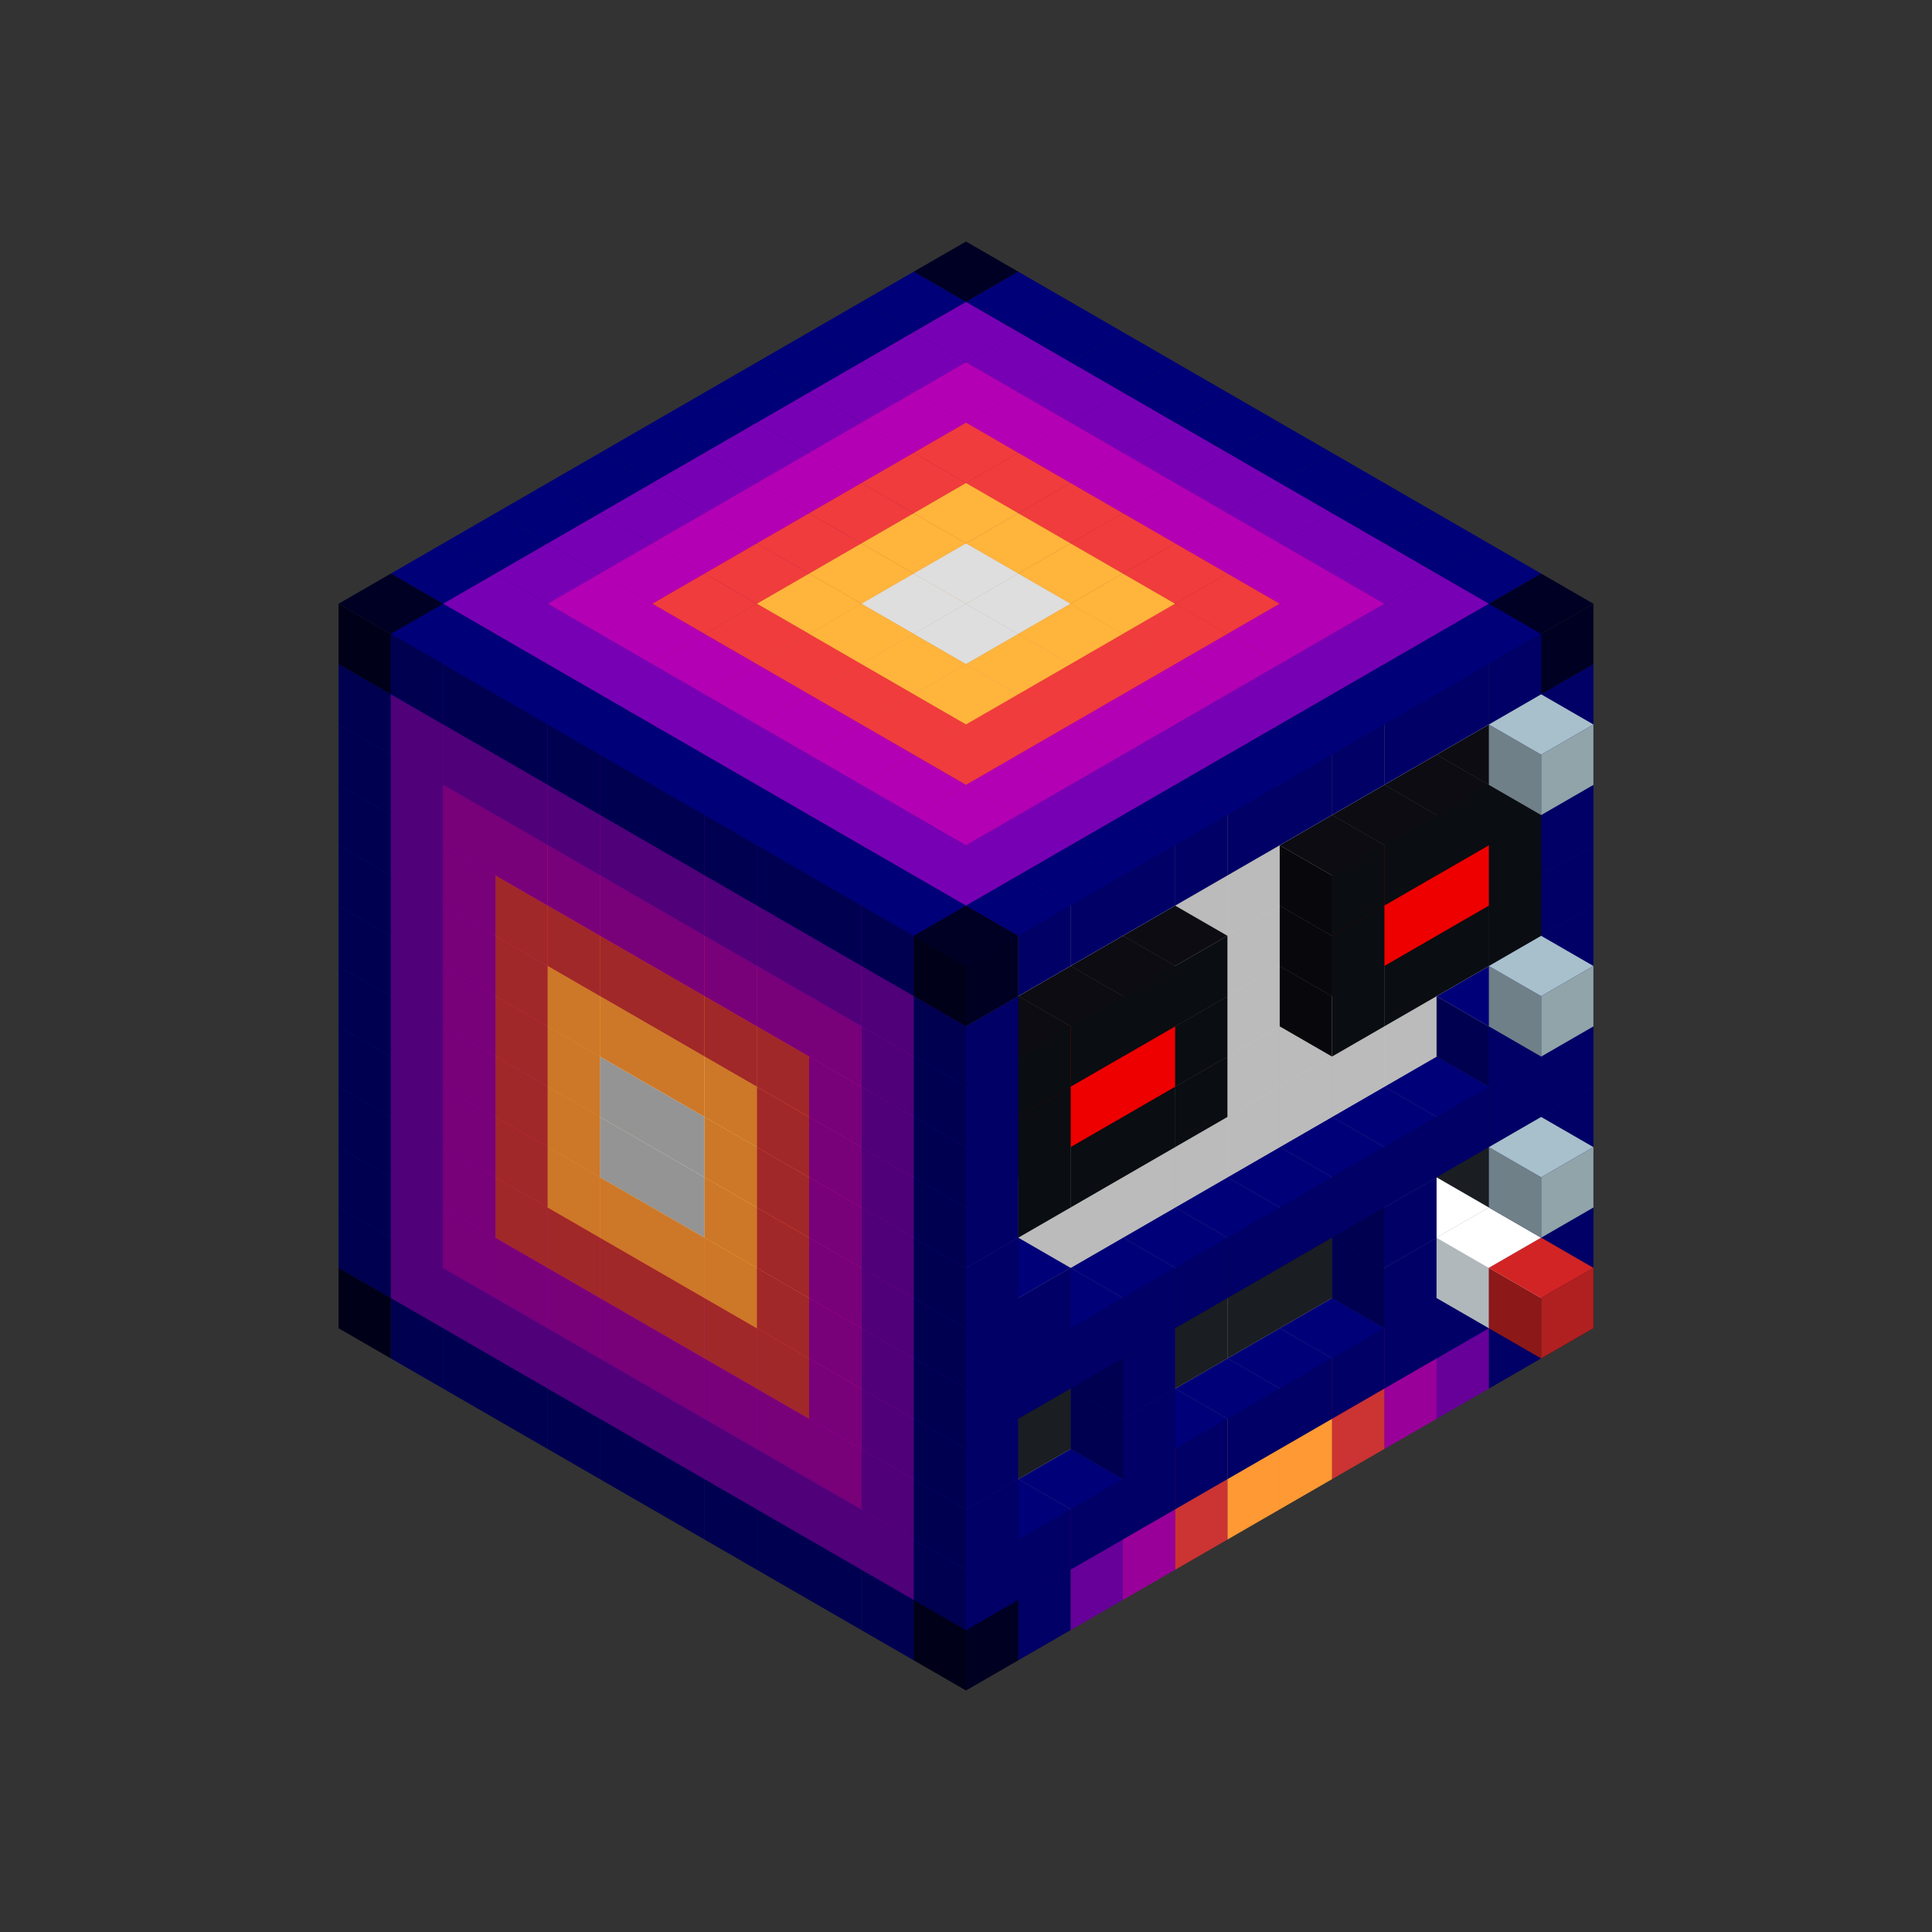 
<svg width='600' height='600' viewBox='4436371 5550000 3200000 3200000' xmlns='http://www.w3.org/2000/svg' xmlns:xlink='http://www.w3.org/1999/xlink'>
<rect x="4436371" y="5550000" width="3200000" height="3200000" fill="#333333" stroke="none"/>
<use xlink:href='#v-0x00000094-4' transform='translate(983738,3600000)'/>
<use xlink:href='#v-0x00000094-1' transform='translate(1070341,3650000)'/>
<use xlink:href='#v-0x00000094-1' transform='translate(1156944,3700000)'/>
<use xlink:href='#v-0x00000094-1' transform='translate(1243547,3750000)'/>
<use xlink:href='#v-0x00000094-1' transform='translate(1330150,3800000)'/>
<use xlink:href='#v-0x00000094-1' transform='translate(1416753,3850000)'/>
<use xlink:href='#v-0x00000094-1' transform='translate(1503356,3900000)'/>
<use xlink:href='#v-0x00000094-1' transform='translate(1589959,3950000)'/>
<use xlink:href='#v-0x00000094-1' transform='translate(1676562,4000000)'/>
<use xlink:href='#v-0x00000094-1' transform='translate(1763165,4050000)'/>
<use xlink:href='#v-0x00000094-1' transform='translate(1849768,4100000)'/>
<use xlink:href='#v-0x00000094-4' transform='translate(2889004,3600000)'/>
<use xlink:href='#v-0x00000094-1' transform='translate(2802401,3650000)'/>
<use xlink:href='#v-0x00000094-5' transform='translate(2715798,3700000)'/>
<use xlink:href='#v-0x00000094-6' transform='translate(2629195,3750000)'/>
<use xlink:href='#v-0x00000094-7' transform='translate(2542592,3800000)'/>
<use xlink:href='#v-0x00000094-8' transform='translate(2455989,3850000)'/>
<use xlink:href='#v-0x00000094-8' transform='translate(2369386,3900000)'/>
<use xlink:href='#v-0x00000094-7' transform='translate(2282783,3950000)'/>
<use xlink:href='#v-0x00000094-6' transform='translate(2196180,4000000)'/>
<use xlink:href='#v-0x00000094-5' transform='translate(2109577,4050000)'/>
<use xlink:href='#v-0x00000094-1' transform='translate(2022974,4100000)'/>
<use xlink:href='#v-0x00000094-4' transform='translate(1936371,4150000)'/>
<use xlink:href='#v-0x00000094-1' transform='translate(983738,3500000)'/>
<use xlink:href='#v-0x00000094-5' transform='translate(1070341,3550000)'/>
<use xlink:href='#v-0x00000094-5' transform='translate(1156944,3600000)'/>
<use xlink:href='#v-0x00000094-5' transform='translate(1243547,3650000)'/>
<use xlink:href='#v-0x00000094-5' transform='translate(1330150,3700000)'/>
<use xlink:href='#v-0x00000094-5' transform='translate(1416753,3750000)'/>
<use xlink:href='#v-0x00000094-5' transform='translate(1503356,3800000)'/>
<use xlink:href='#v-0x00000094-5' transform='translate(1589959,3850000)'/>
<use xlink:href='#v-0x00000094-5' transform='translate(1676562,3900000)'/>
<use xlink:href='#v-0x00000094-5' transform='translate(1763165,3950000)'/>
<use xlink:href='#v-0x00000094-2' transform='translate(2715798,3500000)'/>
<use xlink:href='#v-0x00000094-2' transform='translate(2629195,3550000)'/>
<use xlink:href='#v-0x00000094-2' transform='translate(2542592,3600000)'/>
<use xlink:href='#v-0x00000094-2' transform='translate(2455989,3650000)'/>
<use xlink:href='#v-0x00000094-2' transform='translate(2369386,3700000)'/>
<use xlink:href='#v-0x00000094-2' transform='translate(2282783,3750000)'/>
<use xlink:href='#v-0x00000094-2' transform='translate(2196180,3800000)'/>
<use xlink:href='#v-0x00000094-2' transform='translate(2109577,3850000)'/>
<use xlink:href='#v-0x00000094-2' transform='translate(2022974,3900000)'/>
<use xlink:href='#v-0x00000094-2' transform='translate(1936371,3950000)'/>
<use xlink:href='#v-0x00000094-5' transform='translate(1849768,4000000)'/>
<use xlink:href='#v-0x00000094-1' transform='translate(2889004,3500000)'/>
<use xlink:href='#v-0x00000094-1' transform='translate(2802401,3550000)'/>
<use xlink:href='#v-0x00000094-1' transform='translate(2715798,3600000)'/>
<use xlink:href='#v-0x00000094-1' transform='translate(2629195,3650000)'/>
<use xlink:href='#v-0x00000094-1' transform='translate(2542592,3700000)'/>
<use xlink:href='#v-0x00000094-1' transform='translate(2455989,3750000)'/>
<use xlink:href='#v-0x00000094-1' transform='translate(2369386,3800000)'/>
<use xlink:href='#v-0x00000094-1' transform='translate(2282783,3850000)'/>
<use xlink:href='#v-0x00000094-1' transform='translate(2196180,3900000)'/>
<use xlink:href='#v-0x00000094-1' transform='translate(2109577,3950000)'/>
<use xlink:href='#v-0x00000094-1' transform='translate(2022974,4000000)'/>
<use xlink:href='#v-0x00000094-1' transform='translate(1936371,4050000)'/>
<use xlink:href='#v-0x00000094-1' transform='translate(983738,3400000)'/>
<use xlink:href='#v-0x00000094-5' transform='translate(1070341,3450000)'/>
<use xlink:href='#v-0x00000094-6' transform='translate(1156944,3500000)'/>
<use xlink:href='#v-0x00000094-6' transform='translate(1243547,3550000)'/>
<use xlink:href='#v-0x00000094-6' transform='translate(1330150,3600000)'/>
<use xlink:href='#v-0x00000094-6' transform='translate(1416753,3650000)'/>
<use xlink:href='#v-0x00000094-6' transform='translate(1503356,3700000)'/>
<use xlink:href='#v-0x00000094-6' transform='translate(1589959,3750000)'/>
<use xlink:href='#v-0x00000094-6' transform='translate(1676562,3800000)'/>
<use xlink:href='#v-0x00000094-6' transform='translate(1763165,3850000)'/>
<use xlink:href='#v-0x00000094-9' transform='translate(2715798,3400000)'/>
<use xlink:href='#v-0x00000094-10' transform='translate(2629195,3450000)'/>
<use xlink:href='#v-0x00000094-9' transform='translate(2542592,3500000)'/>
<use xlink:href='#v-0x00000094-9' transform='translate(2455989,3550000)'/>
<use xlink:href='#v-0x00000094-9' transform='translate(2369386,3600000)'/>
<use xlink:href='#v-0x00000094-9' transform='translate(2282783,3650000)'/>
<use xlink:href='#v-0x00000094-9' transform='translate(2196180,3700000)'/>
<use xlink:href='#v-0x00000094-9' transform='translate(2109577,3750000)'/>
<use xlink:href='#v-0x00000094-9' transform='translate(2022974,3800000)'/>
<use xlink:href='#v-0x00000094-9' transform='translate(1936371,3850000)'/>
<use xlink:href='#v-0x00000094-5' transform='translate(1849768,3900000)'/>
<use xlink:href='#v-0x00000094-1' transform='translate(2889004,3400000)'/>
<use xlink:href='#v-0x00000094-10' transform='translate(2715798,3500000)'/>
<use xlink:href='#v-0x00000094-1' transform='translate(2629195,3550000)'/>
<use xlink:href='#v-0x00000094-1' transform='translate(2196180,3800000)'/>
<use xlink:href='#v-0x00000094-1' transform='translate(1936371,3950000)'/>
<use xlink:href='#v-0x00000094-10' transform='translate(2802401,3550000)'/>
<use xlink:href='#v-0x00000094-11' transform='translate(2889004,3600000)'/>
<use xlink:href='#v-0x00000094-1' transform='translate(983738,3300000)'/>
<use xlink:href='#v-0x00000094-5' transform='translate(1070341,3350000)'/>
<use xlink:href='#v-0x00000094-6' transform='translate(1156944,3400000)'/>
<use xlink:href='#v-0x00000094-7' transform='translate(1243547,3450000)'/>
<use xlink:href='#v-0x00000094-7' transform='translate(1330150,3500000)'/>
<use xlink:href='#v-0x00000094-7' transform='translate(1416753,3550000)'/>
<use xlink:href='#v-0x00000094-7' transform='translate(1503356,3600000)'/>
<use xlink:href='#v-0x00000094-7' transform='translate(1589959,3650000)'/>
<use xlink:href='#v-0x00000094-7' transform='translate(1676562,3700000)'/>
<use xlink:href='#v-0x00000094-6' transform='translate(1763165,3750000)'/>
<use xlink:href='#v-0x00000094-9' transform='translate(2715798,3300000)'/>
<use xlink:href='#v-0x00000094-9' transform='translate(2629195,3350000)'/>
<use xlink:href='#v-0x00000094-9' transform='translate(2542592,3400000)'/>
<use xlink:href='#v-0x00000094-9' transform='translate(2455989,3450000)'/>
<use xlink:href='#v-0x00000094-9' transform='translate(2369386,3500000)'/>
<use xlink:href='#v-0x00000094-9' transform='translate(2282783,3550000)'/>
<use xlink:href='#v-0x00000094-9' transform='translate(2196180,3600000)'/>
<use xlink:href='#v-0x00000094-9' transform='translate(2109577,3650000)'/>
<use xlink:href='#v-0x00000094-9' transform='translate(2022974,3700000)'/>
<use xlink:href='#v-0x00000094-9' transform='translate(1936371,3750000)'/>
<use xlink:href='#v-0x00000094-5' transform='translate(1849768,3800000)'/>
<use xlink:href='#v-0x00000094-1' transform='translate(2889004,3300000)'/>
<use xlink:href='#v-0x00000094-1' transform='translate(2629195,3450000)'/>
<use xlink:href='#v-0x00000094-1' transform='translate(2196180,3700000)'/>
<use xlink:href='#v-0x00000094-1' transform='translate(1936371,3850000)'/>
<use xlink:href='#v-0x00000094-1' transform='translate(983738,3200000)'/>
<use xlink:href='#v-0x00000094-5' transform='translate(1070341,3250000)'/>
<use xlink:href='#v-0x00000094-6' transform='translate(1156944,3300000)'/>
<use xlink:href='#v-0x00000094-7' transform='translate(1243547,3350000)'/>
<use xlink:href='#v-0x00000094-8' transform='translate(1330150,3400000)'/>
<use xlink:href='#v-0x00000094-8' transform='translate(1416753,3450000)'/>
<use xlink:href='#v-0x00000094-8' transform='translate(1503356,3500000)'/>
<use xlink:href='#v-0x00000094-8' transform='translate(1589959,3550000)'/>
<use xlink:href='#v-0x00000094-7' transform='translate(1676562,3600000)'/>
<use xlink:href='#v-0x00000094-6' transform='translate(1763165,3650000)'/>
<use xlink:href='#v-0x00000094-2' transform='translate(2715798,3200000)'/>
<use xlink:href='#v-0x00000094-2' transform='translate(2629195,3250000)'/>
<use xlink:href='#v-0x00000094-2' transform='translate(2542592,3300000)'/>
<use xlink:href='#v-0x00000094-2' transform='translate(2455989,3350000)'/>
<use xlink:href='#v-0x00000094-2' transform='translate(2369386,3400000)'/>
<use xlink:href='#v-0x00000094-2' transform='translate(2282783,3450000)'/>
<use xlink:href='#v-0x00000094-2' transform='translate(2196180,3500000)'/>
<use xlink:href='#v-0x00000094-2' transform='translate(2109577,3550000)'/>
<use xlink:href='#v-0x00000094-2' transform='translate(2022974,3600000)'/>
<use xlink:href='#v-0x00000094-2' transform='translate(1936371,3650000)'/>
<use xlink:href='#v-0x00000094-5' transform='translate(1849768,3700000)'/>
<use xlink:href='#v-0x00000094-1' transform='translate(2889004,3200000)'/>
<use xlink:href='#v-0x00000094-1' transform='translate(2802401,3250000)'/>
<use xlink:href='#v-0x00000094-1' transform='translate(2715798,3300000)'/>
<use xlink:href='#v-0x00000094-1' transform='translate(2629195,3350000)'/>
<use xlink:href='#v-0x00000094-1' transform='translate(2542592,3400000)'/>
<use xlink:href='#v-0x00000094-1' transform='translate(2455989,3450000)'/>
<use xlink:href='#v-0x00000094-1' transform='translate(2369386,3500000)'/>
<use xlink:href='#v-0x00000094-1' transform='translate(2282783,3550000)'/>
<use xlink:href='#v-0x00000094-1' transform='translate(2196180,3600000)'/>
<use xlink:href='#v-0x00000094-1' transform='translate(2109577,3650000)'/>
<use xlink:href='#v-0x00000094-1' transform='translate(2022974,3700000)'/>
<use xlink:href='#v-0x00000094-1' transform='translate(1936371,3750000)'/>
<use xlink:href='#v-0x00000094-12' transform='translate(2889004,3400000)'/>
<use xlink:href='#v-0x00000094-1' transform='translate(983738,3100000)'/>
<use xlink:href='#v-0x00000094-5' transform='translate(1070341,3150000)'/>
<use xlink:href='#v-0x00000094-6' transform='translate(1156944,3200000)'/>
<use xlink:href='#v-0x00000094-7' transform='translate(1243547,3250000)'/>
<use xlink:href='#v-0x00000094-8' transform='translate(1330150,3300000)'/>
<use xlink:href='#v-0x00000094-2' transform='translate(1416753,3350000)'/>
<use xlink:href='#v-0x00000094-2' transform='translate(1503356,3400000)'/>
<use xlink:href='#v-0x00000094-8' transform='translate(1589959,3450000)'/>
<use xlink:href='#v-0x00000094-7' transform='translate(1676562,3500000)'/>
<use xlink:href='#v-0x00000094-6' transform='translate(1763165,3550000)'/>
<use xlink:href='#v-0x00000094-2' transform='translate(2715798,3100000)'/>
<use xlink:href='#v-0x00000094-2' transform='translate(2629195,3150000)'/>
<use xlink:href='#v-0x00000094-2' transform='translate(2542592,3200000)'/>
<use xlink:href='#v-0x00000094-2' transform='translate(2455989,3250000)'/>
<use xlink:href='#v-0x00000094-2' transform='translate(2369386,3300000)'/>
<use xlink:href='#v-0x00000094-2' transform='translate(2282783,3350000)'/>
<use xlink:href='#v-0x00000094-2' transform='translate(2196180,3400000)'/>
<use xlink:href='#v-0x00000094-2' transform='translate(2109577,3450000)'/>
<use xlink:href='#v-0x00000094-2' transform='translate(2022974,3500000)'/>
<use xlink:href='#v-0x00000094-2' transform='translate(1936371,3550000)'/>
<use xlink:href='#v-0x00000094-5' transform='translate(1849768,3600000)'/>
<use xlink:href='#v-0x00000094-1' transform='translate(2889004,3100000)'/>
<use xlink:href='#v-0x00000094-1' transform='translate(2802401,3150000)'/>
<use xlink:href='#v-0x00000094-1' transform='translate(2022974,3600000)'/>
<use xlink:href='#v-0x00000094-1' transform='translate(1936371,3650000)'/>
<use xlink:href='#v-0x00000094-1' transform='translate(983738,3000000)'/>
<use xlink:href='#v-0x00000094-5' transform='translate(1070341,3050000)'/>
<use xlink:href='#v-0x00000094-6' transform='translate(1156944,3100000)'/>
<use xlink:href='#v-0x00000094-7' transform='translate(1243547,3150000)'/>
<use xlink:href='#v-0x00000094-8' transform='translate(1330150,3200000)'/>
<use xlink:href='#v-0x00000094-2' transform='translate(1416753,3250000)'/>
<use xlink:href='#v-0x00000094-2' transform='translate(1503356,3300000)'/>
<use xlink:href='#v-0x00000094-8' transform='translate(1589959,3350000)'/>
<use xlink:href='#v-0x00000094-7' transform='translate(1676562,3400000)'/>
<use xlink:href='#v-0x00000094-6' transform='translate(1763165,3450000)'/>
<use xlink:href='#v-0x00000094-2' transform='translate(2715798,3000000)'/>
<use xlink:href='#v-0x00000094-2' transform='translate(2629195,3050000)'/>
<use xlink:href='#v-0x00000094-2' transform='translate(2542592,3100000)'/>
<use xlink:href='#v-0x00000094-2' transform='translate(2455989,3150000)'/>
<use xlink:href='#v-0x00000094-2' transform='translate(2369386,3200000)'/>
<use xlink:href='#v-0x00000094-2' transform='translate(2282783,3250000)'/>
<use xlink:href='#v-0x00000094-2' transform='translate(2196180,3300000)'/>
<use xlink:href='#v-0x00000094-2' transform='translate(2109577,3350000)'/>
<use xlink:href='#v-0x00000094-2' transform='translate(2022974,3400000)'/>
<use xlink:href='#v-0x00000094-2' transform='translate(1936371,3450000)'/>
<use xlink:href='#v-0x00000094-5' transform='translate(1849768,3500000)'/>
<use xlink:href='#v-0x00000094-1' transform='translate(2889004,3000000)'/>
<use xlink:href='#v-0x00000094-1' transform='translate(1936371,3550000)'/>
<use xlink:href='#v-0x00000094-1' transform='translate(983738,2900000)'/>
<use xlink:href='#v-0x00000094-5' transform='translate(1070341,2950000)'/>
<use xlink:href='#v-0x00000094-6' transform='translate(1156944,3000000)'/>
<use xlink:href='#v-0x00000094-7' transform='translate(1243547,3050000)'/>
<use xlink:href='#v-0x00000094-8' transform='translate(1330150,3100000)'/>
<use xlink:href='#v-0x00000094-8' transform='translate(1416753,3150000)'/>
<use xlink:href='#v-0x00000094-8' transform='translate(1503356,3200000)'/>
<use xlink:href='#v-0x00000094-8' transform='translate(1589959,3250000)'/>
<use xlink:href='#v-0x00000094-7' transform='translate(1676562,3300000)'/>
<use xlink:href='#v-0x00000094-6' transform='translate(1763165,3350000)'/>
<use xlink:href='#v-0x00000094-2' transform='translate(2715798,2900000)'/>
<use xlink:href='#v-0x00000094-2' transform='translate(2629195,2950000)'/>
<use xlink:href='#v-0x00000094-2' transform='translate(2542592,3000000)'/>
<use xlink:href='#v-0x00000094-2' transform='translate(2455989,3050000)'/>
<use xlink:href='#v-0x00000094-2' transform='translate(2369386,3100000)'/>
<use xlink:href='#v-0x00000094-2' transform='translate(2282783,3150000)'/>
<use xlink:href='#v-0x00000094-2' transform='translate(2196180,3200000)'/>
<use xlink:href='#v-0x00000094-2' transform='translate(2109577,3250000)'/>
<use xlink:href='#v-0x00000094-2' transform='translate(2022974,3300000)'/>
<use xlink:href='#v-0x00000094-2' transform='translate(1936371,3350000)'/>
<use xlink:href='#v-0x00000094-5' transform='translate(1849768,3400000)'/>
<use xlink:href='#v-0x00000094-1' transform='translate(2889004,2900000)'/>
<use xlink:href='#v-0x00000094-13' transform='translate(2802401,2950000)'/>
<use xlink:href='#v-0x00000094-13' transform='translate(2715798,3000000)'/>
<use xlink:href='#v-0x00000094-13' transform='translate(2629195,3050000)'/>
<use xlink:href='#v-0x00000094-13' transform='translate(2542592,3100000)'/>
<use xlink:href='#v-0x00000094-13' transform='translate(2282783,3250000)'/>
<use xlink:href='#v-0x00000094-13' transform='translate(2196180,3300000)'/>
<use xlink:href='#v-0x00000094-13' transform='translate(2109577,3350000)'/>
<use xlink:href='#v-0x00000094-13' transform='translate(2022974,3400000)'/>
<use xlink:href='#v-0x00000094-1' transform='translate(1936371,3450000)'/>
<use xlink:href='#v-0x00000094-12' transform='translate(2889004,3100000)'/>
<use xlink:href='#v-0x00000094-1' transform='translate(983738,2800000)'/>
<use xlink:href='#v-0x00000094-5' transform='translate(1070341,2850000)'/>
<use xlink:href='#v-0x00000094-6' transform='translate(1156944,2900000)'/>
<use xlink:href='#v-0x00000094-7' transform='translate(1243547,2950000)'/>
<use xlink:href='#v-0x00000094-7' transform='translate(1330150,3000000)'/>
<use xlink:href='#v-0x00000094-7' transform='translate(1416753,3050000)'/>
<use xlink:href='#v-0x00000094-7' transform='translate(1503356,3100000)'/>
<use xlink:href='#v-0x00000094-7' transform='translate(1589959,3150000)'/>
<use xlink:href='#v-0x00000094-7' transform='translate(1676562,3200000)'/>
<use xlink:href='#v-0x00000094-6' transform='translate(1763165,3250000)'/>
<use xlink:href='#v-0x00000094-2' transform='translate(2715798,2800000)'/>
<use xlink:href='#v-0x00000094-2' transform='translate(2629195,2850000)'/>
<use xlink:href='#v-0x00000094-2' transform='translate(2542592,2900000)'/>
<use xlink:href='#v-0x00000094-2' transform='translate(2455989,2950000)'/>
<use xlink:href='#v-0x00000094-2' transform='translate(2369386,3000000)'/>
<use xlink:href='#v-0x00000094-2' transform='translate(2282783,3050000)'/>
<use xlink:href='#v-0x00000094-2' transform='translate(2196180,3100000)'/>
<use xlink:href='#v-0x00000094-2' transform='translate(2109577,3150000)'/>
<use xlink:href='#v-0x00000094-2' transform='translate(2022974,3200000)'/>
<use xlink:href='#v-0x00000094-2' transform='translate(1936371,3250000)'/>
<use xlink:href='#v-0x00000094-5' transform='translate(1849768,3300000)'/>
<use xlink:href='#v-0x00000094-1' transform='translate(2889004,2800000)'/>
<use xlink:href='#v-0x00000094-13' transform='translate(2802401,2850000)'/>
<use xlink:href='#v-0x00000094-14' transform='translate(2715798,2900000)'/>
<use xlink:href='#v-0x00000094-14' transform='translate(2629195,2950000)'/>
<use xlink:href='#v-0x00000094-13' transform='translate(2542592,3000000)'/>
<use xlink:href='#v-0x00000094-13' transform='translate(2282783,3150000)'/>
<use xlink:href='#v-0x00000094-14' transform='translate(2196180,3200000)'/>
<use xlink:href='#v-0x00000094-14' transform='translate(2109577,3250000)'/>
<use xlink:href='#v-0x00000094-13' transform='translate(2022974,3300000)'/>
<use xlink:href='#v-0x00000094-1' transform='translate(1936371,3350000)'/>
<use xlink:href='#v-0x00000094-1' transform='translate(983738,2700000)'/>
<use xlink:href='#v-0x00000094-5' transform='translate(1070341,2750000)'/>
<use xlink:href='#v-0x00000094-6' transform='translate(1156944,2800000)'/>
<use xlink:href='#v-0x00000094-6' transform='translate(1243547,2850000)'/>
<use xlink:href='#v-0x00000094-6' transform='translate(1330150,2900000)'/>
<use xlink:href='#v-0x00000094-6' transform='translate(1416753,2950000)'/>
<use xlink:href='#v-0x00000094-6' transform='translate(1503356,3000000)'/>
<use xlink:href='#v-0x00000094-6' transform='translate(1589959,3050000)'/>
<use xlink:href='#v-0x00000094-6' transform='translate(1676562,3100000)'/>
<use xlink:href='#v-0x00000094-6' transform='translate(1763165,3150000)'/>
<use xlink:href='#v-0x00000094-2' transform='translate(2715798,2700000)'/>
<use xlink:href='#v-0x00000094-2' transform='translate(2629195,2750000)'/>
<use xlink:href='#v-0x00000094-2' transform='translate(2542592,2800000)'/>
<use xlink:href='#v-0x00000094-2' transform='translate(2455989,2850000)'/>
<use xlink:href='#v-0x00000094-2' transform='translate(2369386,2900000)'/>
<use xlink:href='#v-0x00000094-2' transform='translate(2282783,2950000)'/>
<use xlink:href='#v-0x00000094-2' transform='translate(2196180,3000000)'/>
<use xlink:href='#v-0x00000094-2' transform='translate(2109577,3050000)'/>
<use xlink:href='#v-0x00000094-2' transform='translate(2022974,3100000)'/>
<use xlink:href='#v-0x00000094-2' transform='translate(1936371,3150000)'/>
<use xlink:href='#v-0x00000094-5' transform='translate(1849768,3200000)'/>
<use xlink:href='#v-0x00000094-1' transform='translate(2889004,2700000)'/>
<use xlink:href='#v-0x00000094-13' transform='translate(2802401,2750000)'/>
<use xlink:href='#v-0x00000094-13' transform='translate(2715798,2800000)'/>
<use xlink:href='#v-0x00000094-13' transform='translate(2629195,2850000)'/>
<use xlink:href='#v-0x00000094-13' transform='translate(2542592,2900000)'/>
<use xlink:href='#v-0x00000094-13' transform='translate(2282783,3050000)'/>
<use xlink:href='#v-0x00000094-13' transform='translate(2196180,3100000)'/>
<use xlink:href='#v-0x00000094-13' transform='translate(2109577,3150000)'/>
<use xlink:href='#v-0x00000094-13' transform='translate(2022974,3200000)'/>
<use xlink:href='#v-0x00000094-1' transform='translate(1936371,3250000)'/>
<use xlink:href='#v-0x00000094-1' transform='translate(983738,2600000)'/>
<use xlink:href='#v-0x00000094-5' transform='translate(1070341,2650000)'/>
<use xlink:href='#v-0x00000094-5' transform='translate(1156944,2700000)'/>
<use xlink:href='#v-0x00000094-5' transform='translate(1243547,2750000)'/>
<use xlink:href='#v-0x00000094-5' transform='translate(1330150,2800000)'/>
<use xlink:href='#v-0x00000094-5' transform='translate(1416753,2850000)'/>
<use xlink:href='#v-0x00000094-5' transform='translate(1503356,2900000)'/>
<use xlink:href='#v-0x00000094-5' transform='translate(1589959,2950000)'/>
<use xlink:href='#v-0x00000094-5' transform='translate(1676562,3000000)'/>
<use xlink:href='#v-0x00000094-5' transform='translate(1763165,3050000)'/>
<use xlink:href='#v-0x00000094-2' transform='translate(2715798,2600000)'/>
<use xlink:href='#v-0x00000094-2' transform='translate(2629195,2650000)'/>
<use xlink:href='#v-0x00000094-2' transform='translate(2542592,2700000)'/>
<use xlink:href='#v-0x00000094-2' transform='translate(2455989,2750000)'/>
<use xlink:href='#v-0x00000094-2' transform='translate(2369386,2800000)'/>
<use xlink:href='#v-0x00000094-2' transform='translate(2282783,2850000)'/>
<use xlink:href='#v-0x00000094-2' transform='translate(2196180,2900000)'/>
<use xlink:href='#v-0x00000094-2' transform='translate(2109577,2950000)'/>
<use xlink:href='#v-0x00000094-2' transform='translate(2022974,3000000)'/>
<use xlink:href='#v-0x00000094-2' transform='translate(1936371,3050000)'/>
<use xlink:href='#v-0x00000094-5' transform='translate(1849768,3100000)'/>
<use xlink:href='#v-0x00000094-1' transform='translate(2889004,2600000)'/>
<use xlink:href='#v-0x00000094-1' transform='translate(1936371,3150000)'/>
<use xlink:href='#v-0x00000094-4' transform='translate(1936371,1950000)'/>
<use xlink:href='#v-0x00000094-1' transform='translate(1849768,2000000)'/>
<use xlink:href='#v-0x00000094-1' transform='translate(1763165,2050000)'/>
<use xlink:href='#v-0x00000094-1' transform='translate(1676562,2100000)'/>
<use xlink:href='#v-0x00000094-1' transform='translate(1589959,2150000)'/>
<use xlink:href='#v-0x00000094-1' transform='translate(1503356,2200000)'/>
<use xlink:href='#v-0x00000094-1' transform='translate(1416753,2250000)'/>
<use xlink:href='#v-0x00000094-1' transform='translate(1330150,2300000)'/>
<use xlink:href='#v-0x00000094-1' transform='translate(1243547,2350000)'/>
<use xlink:href='#v-0x00000094-1' transform='translate(1156944,2400000)'/>
<use xlink:href='#v-0x00000094-1' transform='translate(1070341,2450000)'/>
<use xlink:href='#v-0x00000094-4' transform='translate(983738,2500000)'/>
<use xlink:href='#v-0x00000094-1' transform='translate(2022974,2000000)'/>
<use xlink:href='#v-0x00000094-5' transform='translate(1936371,2050000)'/>
<use xlink:href='#v-0x00000094-5' transform='translate(1849768,2100000)'/>
<use xlink:href='#v-0x00000094-5' transform='translate(1763165,2150000)'/>
<use xlink:href='#v-0x00000094-5' transform='translate(1676562,2200000)'/>
<use xlink:href='#v-0x00000094-5' transform='translate(1589959,2250000)'/>
<use xlink:href='#v-0x00000094-5' transform='translate(1503356,2300000)'/>
<use xlink:href='#v-0x00000094-5' transform='translate(1416753,2350000)'/>
<use xlink:href='#v-0x00000094-5' transform='translate(1330150,2400000)'/>
<use xlink:href='#v-0x00000094-5' transform='translate(1243547,2450000)'/>
<use xlink:href='#v-0x00000094-5' transform='translate(1156944,2500000)'/>
<use xlink:href='#v-0x00000094-1' transform='translate(1070341,2550000)'/>
<use xlink:href='#v-0x00000094-1' transform='translate(2109577,2050000)'/>
<use xlink:href='#v-0x00000094-5' transform='translate(2022974,2100000)'/>
<use xlink:href='#v-0x00000094-6' transform='translate(1936371,2150000)'/>
<use xlink:href='#v-0x00000094-6' transform='translate(1849768,2200000)'/>
<use xlink:href='#v-0x00000094-6' transform='translate(1763165,2250000)'/>
<use xlink:href='#v-0x00000094-6' transform='translate(1676562,2300000)'/>
<use xlink:href='#v-0x00000094-6' transform='translate(1589959,2350000)'/>
<use xlink:href='#v-0x00000094-6' transform='translate(1503356,2400000)'/>
<use xlink:href='#v-0x00000094-6' transform='translate(1416753,2450000)'/>
<use xlink:href='#v-0x00000094-6' transform='translate(1330150,2500000)'/>
<use xlink:href='#v-0x00000094-5' transform='translate(1243547,2550000)'/>
<use xlink:href='#v-0x00000094-1' transform='translate(1156944,2600000)'/>
<use xlink:href='#v-0x00000094-1' transform='translate(2196180,2100000)'/>
<use xlink:href='#v-0x00000094-5' transform='translate(2109577,2150000)'/>
<use xlink:href='#v-0x00000094-6' transform='translate(2022974,2200000)'/>
<use xlink:href='#v-0x00000094-7' transform='translate(1936371,2250000)'/>
<use xlink:href='#v-0x00000094-7' transform='translate(1849768,2300000)'/>
<use xlink:href='#v-0x00000094-7' transform='translate(1763165,2350000)'/>
<use xlink:href='#v-0x00000094-7' transform='translate(1676562,2400000)'/>
<use xlink:href='#v-0x00000094-7' transform='translate(1589959,2450000)'/>
<use xlink:href='#v-0x00000094-7' transform='translate(1503356,2500000)'/>
<use xlink:href='#v-0x00000094-6' transform='translate(1416753,2550000)'/>
<use xlink:href='#v-0x00000094-5' transform='translate(1330150,2600000)'/>
<use xlink:href='#v-0x00000094-1' transform='translate(1243547,2650000)'/>
<use xlink:href='#v-0x00000094-1' transform='translate(2282783,2150000)'/>
<use xlink:href='#v-0x00000094-5' transform='translate(2196180,2200000)'/>
<use xlink:href='#v-0x00000094-6' transform='translate(2109577,2250000)'/>
<use xlink:href='#v-0x00000094-7' transform='translate(2022974,2300000)'/>
<use xlink:href='#v-0x00000094-8' transform='translate(1936371,2350000)'/>
<use xlink:href='#v-0x00000094-8' transform='translate(1849768,2400000)'/>
<use xlink:href='#v-0x00000094-8' transform='translate(1763165,2450000)'/>
<use xlink:href='#v-0x00000094-8' transform='translate(1676562,2500000)'/>
<use xlink:href='#v-0x00000094-7' transform='translate(1589959,2550000)'/>
<use xlink:href='#v-0x00000094-6' transform='translate(1503356,2600000)'/>
<use xlink:href='#v-0x00000094-5' transform='translate(1416753,2650000)'/>
<use xlink:href='#v-0x00000094-1' transform='translate(1330150,2700000)'/>
<use xlink:href='#v-0x00000094-1' transform='translate(2369386,2200000)'/>
<use xlink:href='#v-0x00000094-5' transform='translate(2282783,2250000)'/>
<use xlink:href='#v-0x00000094-6' transform='translate(2196180,2300000)'/>
<use xlink:href='#v-0x00000094-7' transform='translate(2109577,2350000)'/>
<use xlink:href='#v-0x00000094-8' transform='translate(2022974,2400000)'/>
<use xlink:href='#v-0x00000094-2' transform='translate(1936371,2450000)'/>
<use xlink:href='#v-0x00000094-2' transform='translate(1849768,2500000)'/>
<use xlink:href='#v-0x00000094-8' transform='translate(1763165,2550000)'/>
<use xlink:href='#v-0x00000094-7' transform='translate(1676562,2600000)'/>
<use xlink:href='#v-0x00000094-6' transform='translate(1589959,2650000)'/>
<use xlink:href='#v-0x00000094-5' transform='translate(1503356,2700000)'/>
<use xlink:href='#v-0x00000094-1' transform='translate(1416753,2750000)'/>
<use xlink:href='#v-0x00000094-1' transform='translate(2455989,2250000)'/>
<use xlink:href='#v-0x00000094-5' transform='translate(2369386,2300000)'/>
<use xlink:href='#v-0x00000094-6' transform='translate(2282783,2350000)'/>
<use xlink:href='#v-0x00000094-7' transform='translate(2196180,2400000)'/>
<use xlink:href='#v-0x00000094-8' transform='translate(2109577,2450000)'/>
<use xlink:href='#v-0x00000094-2' transform='translate(2022974,2500000)'/>
<use xlink:href='#v-0x00000094-2' transform='translate(1936371,2550000)'/>
<use xlink:href='#v-0x00000094-8' transform='translate(1849768,2600000)'/>
<use xlink:href='#v-0x00000094-7' transform='translate(1763165,2650000)'/>
<use xlink:href='#v-0x00000094-6' transform='translate(1676562,2700000)'/>
<use xlink:href='#v-0x00000094-5' transform='translate(1589959,2750000)'/>
<use xlink:href='#v-0x00000094-1' transform='translate(1503356,2800000)'/>
<use xlink:href='#v-0x00000094-1' transform='translate(2542592,2300000)'/>
<use xlink:href='#v-0x00000094-5' transform='translate(2455989,2350000)'/>
<use xlink:href='#v-0x00000094-6' transform='translate(2369386,2400000)'/>
<use xlink:href='#v-0x00000094-7' transform='translate(2282783,2450000)'/>
<use xlink:href='#v-0x00000094-8' transform='translate(2196180,2500000)'/>
<use xlink:href='#v-0x00000094-8' transform='translate(2109577,2550000)'/>
<use xlink:href='#v-0x00000094-8' transform='translate(2022974,2600000)'/>
<use xlink:href='#v-0x00000094-8' transform='translate(1936371,2650000)'/>
<use xlink:href='#v-0x00000094-7' transform='translate(1849768,2700000)'/>
<use xlink:href='#v-0x00000094-6' transform='translate(1763165,2750000)'/>
<use xlink:href='#v-0x00000094-5' transform='translate(1676562,2800000)'/>
<use xlink:href='#v-0x00000094-1' transform='translate(1589959,2850000)'/>
<use xlink:href='#v-0x00000094-1' transform='translate(2629195,2350000)'/>
<use xlink:href='#v-0x00000094-5' transform='translate(2542592,2400000)'/>
<use xlink:href='#v-0x00000094-6' transform='translate(2455989,2450000)'/>
<use xlink:href='#v-0x00000094-7' transform='translate(2369386,2500000)'/>
<use xlink:href='#v-0x00000094-7' transform='translate(2282783,2550000)'/>
<use xlink:href='#v-0x00000094-7' transform='translate(2196180,2600000)'/>
<use xlink:href='#v-0x00000094-7' transform='translate(2109577,2650000)'/>
<use xlink:href='#v-0x00000094-7' transform='translate(2022974,2700000)'/>
<use xlink:href='#v-0x00000094-7' transform='translate(1936371,2750000)'/>
<use xlink:href='#v-0x00000094-6' transform='translate(1849768,2800000)'/>
<use xlink:href='#v-0x00000094-5' transform='translate(1763165,2850000)'/>
<use xlink:href='#v-0x00000094-1' transform='translate(1676562,2900000)'/>
<use xlink:href='#v-0x00000094-1' transform='translate(2715798,2400000)'/>
<use xlink:href='#v-0x00000094-5' transform='translate(2629195,2450000)'/>
<use xlink:href='#v-0x00000094-6' transform='translate(2542592,2500000)'/>
<use xlink:href='#v-0x00000094-6' transform='translate(2455989,2550000)'/>
<use xlink:href='#v-0x00000094-6' transform='translate(2369386,2600000)'/>
<use xlink:href='#v-0x00000094-6' transform='translate(2282783,2650000)'/>
<use xlink:href='#v-0x00000094-6' transform='translate(2196180,2700000)'/>
<use xlink:href='#v-0x00000094-6' transform='translate(2109577,2750000)'/>
<use xlink:href='#v-0x00000094-6' transform='translate(2022974,2800000)'/>
<use xlink:href='#v-0x00000094-6' transform='translate(1936371,2850000)'/>
<use xlink:href='#v-0x00000094-5' transform='translate(1849768,2900000)'/>
<use xlink:href='#v-0x00000094-1' transform='translate(1763165,2950000)'/>
<use xlink:href='#v-0x00000094-1' transform='translate(2802401,2450000)'/>
<use xlink:href='#v-0x00000094-5' transform='translate(2715798,2500000)'/>
<use xlink:href='#v-0x00000094-5' transform='translate(2629195,2550000)'/>
<use xlink:href='#v-0x00000094-5' transform='translate(2542592,2600000)'/>
<use xlink:href='#v-0x00000094-5' transform='translate(2455989,2650000)'/>
<use xlink:href='#v-0x00000094-5' transform='translate(2369386,2700000)'/>
<use xlink:href='#v-0x00000094-5' transform='translate(2282783,2750000)'/>
<use xlink:href='#v-0x00000094-5' transform='translate(2196180,2800000)'/>
<use xlink:href='#v-0x00000094-5' transform='translate(2109577,2850000)'/>
<use xlink:href='#v-0x00000094-5' transform='translate(2022974,2900000)'/>
<use xlink:href='#v-0x00000094-5' transform='translate(1936371,2950000)'/>
<use xlink:href='#v-0x00000094-1' transform='translate(1849768,3000000)'/>
<use xlink:href='#v-0x00000094-4' transform='translate(2889004,2500000)'/>
<use xlink:href='#v-0x00000094-1' transform='translate(2802401,2550000)'/>
<use xlink:href='#v-0x00000094-1' transform='translate(2715798,2600000)'/>
<use xlink:href='#v-0x00000094-1' transform='translate(2629195,2650000)'/>
<use xlink:href='#v-0x00000094-1' transform='translate(2542592,2700000)'/>
<use xlink:href='#v-0x00000094-1' transform='translate(2455989,2750000)'/>
<use xlink:href='#v-0x00000094-1' transform='translate(2369386,2800000)'/>
<use xlink:href='#v-0x00000094-1' transform='translate(2282783,2850000)'/>
<use xlink:href='#v-0x00000094-1' transform='translate(2196180,2900000)'/>
<use xlink:href='#v-0x00000094-1' transform='translate(2109577,2950000)'/>
<use xlink:href='#v-0x00000094-1' transform='translate(2022974,3000000)'/>
<use xlink:href='#v-0x00000094-4' transform='translate(1936371,3050000)'/>
<use xlink:href='#v-0x00000094-12' transform='translate(2889004,2700000)'/>
<defs>
<g id='v-0x00000094-1'>
<polygon points='4100000,4100000 4100000,4200000 4013397,4150000 4013397,4050000' fill='#000050'/>
<polygon points='4100000,4100000 4100000,4200000 4186602,4150000 4186602,4050000' fill='#000066'/>
<polygon points='4100000,4100000 4013397,4050000 4100000,4000000 4186602,4050000' fill='#000078'/>
</g>
<g id='v-0x00000094-2'>
<polygon points='4100000,4100000 4100000,4200000 4013397,4150000 4013397,4050000' fill='#949494'/>
<polygon points='4100000,4100000 4100000,4200000 4186602,4150000 4186602,4050000' fill='#bbbbbb'/>
<polygon points='4100000,4100000 4013397,4050000 4100000,4000000 4186602,4050000' fill='#dedede'/>
</g>
<g id='v-0x00000094-3'>
<polygon points='4100000,4100000 4100000,4200000 4013397,4150000 4013397,4050000' fill='#cccca0'/>
<polygon points='4100000,4100000 4100000,4200000 4186602,4150000 4186602,4050000' fill='#ffffcc'/>
<polygon points='4100000,4100000 4013397,4050000 4100000,4000000 4186602,4050000' fill='#fffff0'/>
</g>
<g id='v-0x00000094-4'>
<polygon points='4100000,4100000 4100000,4200000 4013397,4150000 4013397,4050000' fill='#000018'/>
<polygon points='4100000,4100000 4100000,4200000 4186602,4150000 4186602,4050000' fill='#000022'/>
<polygon points='4100000,4100000 4013397,4050000 4100000,4000000 4186602,4050000' fill='#000024'/>
</g>
<g id='v-0x00000094-5'>
<polygon points='4100000,4100000 4100000,4200000 4013397,4150000 4013397,4050000' fill='#500078'/>
<polygon points='4100000,4100000 4100000,4200000 4186602,4150000 4186602,4050000' fill='#660099'/>
<polygon points='4100000,4100000 4013397,4050000 4100000,4000000 4186602,4050000' fill='#7800b4'/>
</g>
<g id='v-0x00000094-6'>
<polygon points='4100000,4100000 4100000,4200000 4013397,4150000 4013397,4050000' fill='#780078'/>
<polygon points='4100000,4100000 4100000,4200000 4186602,4150000 4186602,4050000' fill='#990099'/>
<polygon points='4100000,4100000 4013397,4050000 4100000,4000000 4186602,4050000' fill='#b400b4'/>
</g>
<g id='v-0x00000094-7'>
<polygon points='4100000,4100000 4100000,4200000 4013397,4150000 4013397,4050000' fill='#a02828'/>
<polygon points='4100000,4100000 4100000,4200000 4186602,4150000 4186602,4050000' fill='#cc3333'/>
<polygon points='4100000,4100000 4013397,4050000 4100000,4000000 4186602,4050000' fill='#f03c3c'/>
</g>
<g id='v-0x00000094-8'>
<polygon points='4100000,4100000 4100000,4200000 4013397,4150000 4013397,4050000' fill='#cc7828'/>
<polygon points='4100000,4100000 4100000,4200000 4186602,4150000 4186602,4050000' fill='#ff9933'/>
<polygon points='4100000,4100000 4013397,4050000 4100000,4000000 4186602,4050000' fill='#ffb43c'/>
</g>
<g id='v-0x00000094-9'>
<polygon points='4100000,4100000 4100000,4200000 4013397,4150000 4013397,4050000' fill='#141418'/>
<polygon points='4100000,4100000 4100000,4200000 4186602,4150000 4186602,4050000' fill='#1a1d22'/>
<polygon points='4100000,4100000 4013397,4050000 4100000,4000000 4186602,4050000' fill='#1e1e24'/>
</g>
<g id='v-0x00000094-10'>
<polygon points='4100000,4100000 4100000,4200000 4013397,4150000 4013397,4050000' fill='#b0b8bc'/>
<polygon points='4100000,4100000 4100000,4200000 4186602,4150000 4186602,4050000' fill='#e0e8ee'/>
<polygon points='4100000,4100000 4013397,4050000 4100000,4000000 4186602,4050000' fill='#ffffff'/>
</g>
<g id='v-0x00000094-11'>
<polygon points='4100000,4100000 4100000,4200000 4013397,4150000 4013397,4050000' fill='#8c1818'/>
<polygon points='4100000,4100000 4100000,4200000 4186602,4150000 4186602,4050000' fill='#b02020'/>
<polygon points='4100000,4100000 4013397,4050000 4100000,4000000 4186602,4050000' fill='#d22424'/>
</g>
<g id='v-0x00000094-12'>
<polygon points='4100000,4100000 4100000,4200000 4013397,4150000 4013397,4050000' fill='#708088'/>
<polygon points='4100000,4100000 4100000,4200000 4186602,4150000 4186602,4050000' fill='#90a4aa'/>
<polygon points='4100000,4100000 4013397,4050000 4100000,4000000 4186602,4050000' fill='#a8c0cc'/>
</g>
<g id='v-0x00000094-13'>
<polygon points='4100000,4100000 4100000,4200000 4013397,4150000 4013397,4050000' fill='#08080c'/>
<polygon points='4100000,4100000 4100000,4200000 4186602,4150000 4186602,4050000' fill='#0a0d11'/>
<polygon points='4100000,4100000 4013397,4050000 4100000,4000000 4186602,4050000' fill='#0c0c12'/>
</g>
<g id='v-0x00000094-14'>
<polygon points='4100000,4100000 4100000,4200000 4013397,4150000 4013397,4050000' fill='#bc0000'/>
<polygon points='4100000,4100000 4100000,4200000 4186602,4150000 4186602,4050000' fill='#ee0000'/>
<polygon points='4100000,4100000 4013397,4050000 4100000,4000000 4186602,4050000' fill='#ff0000'/>
</g>
</defs>
</svg>
